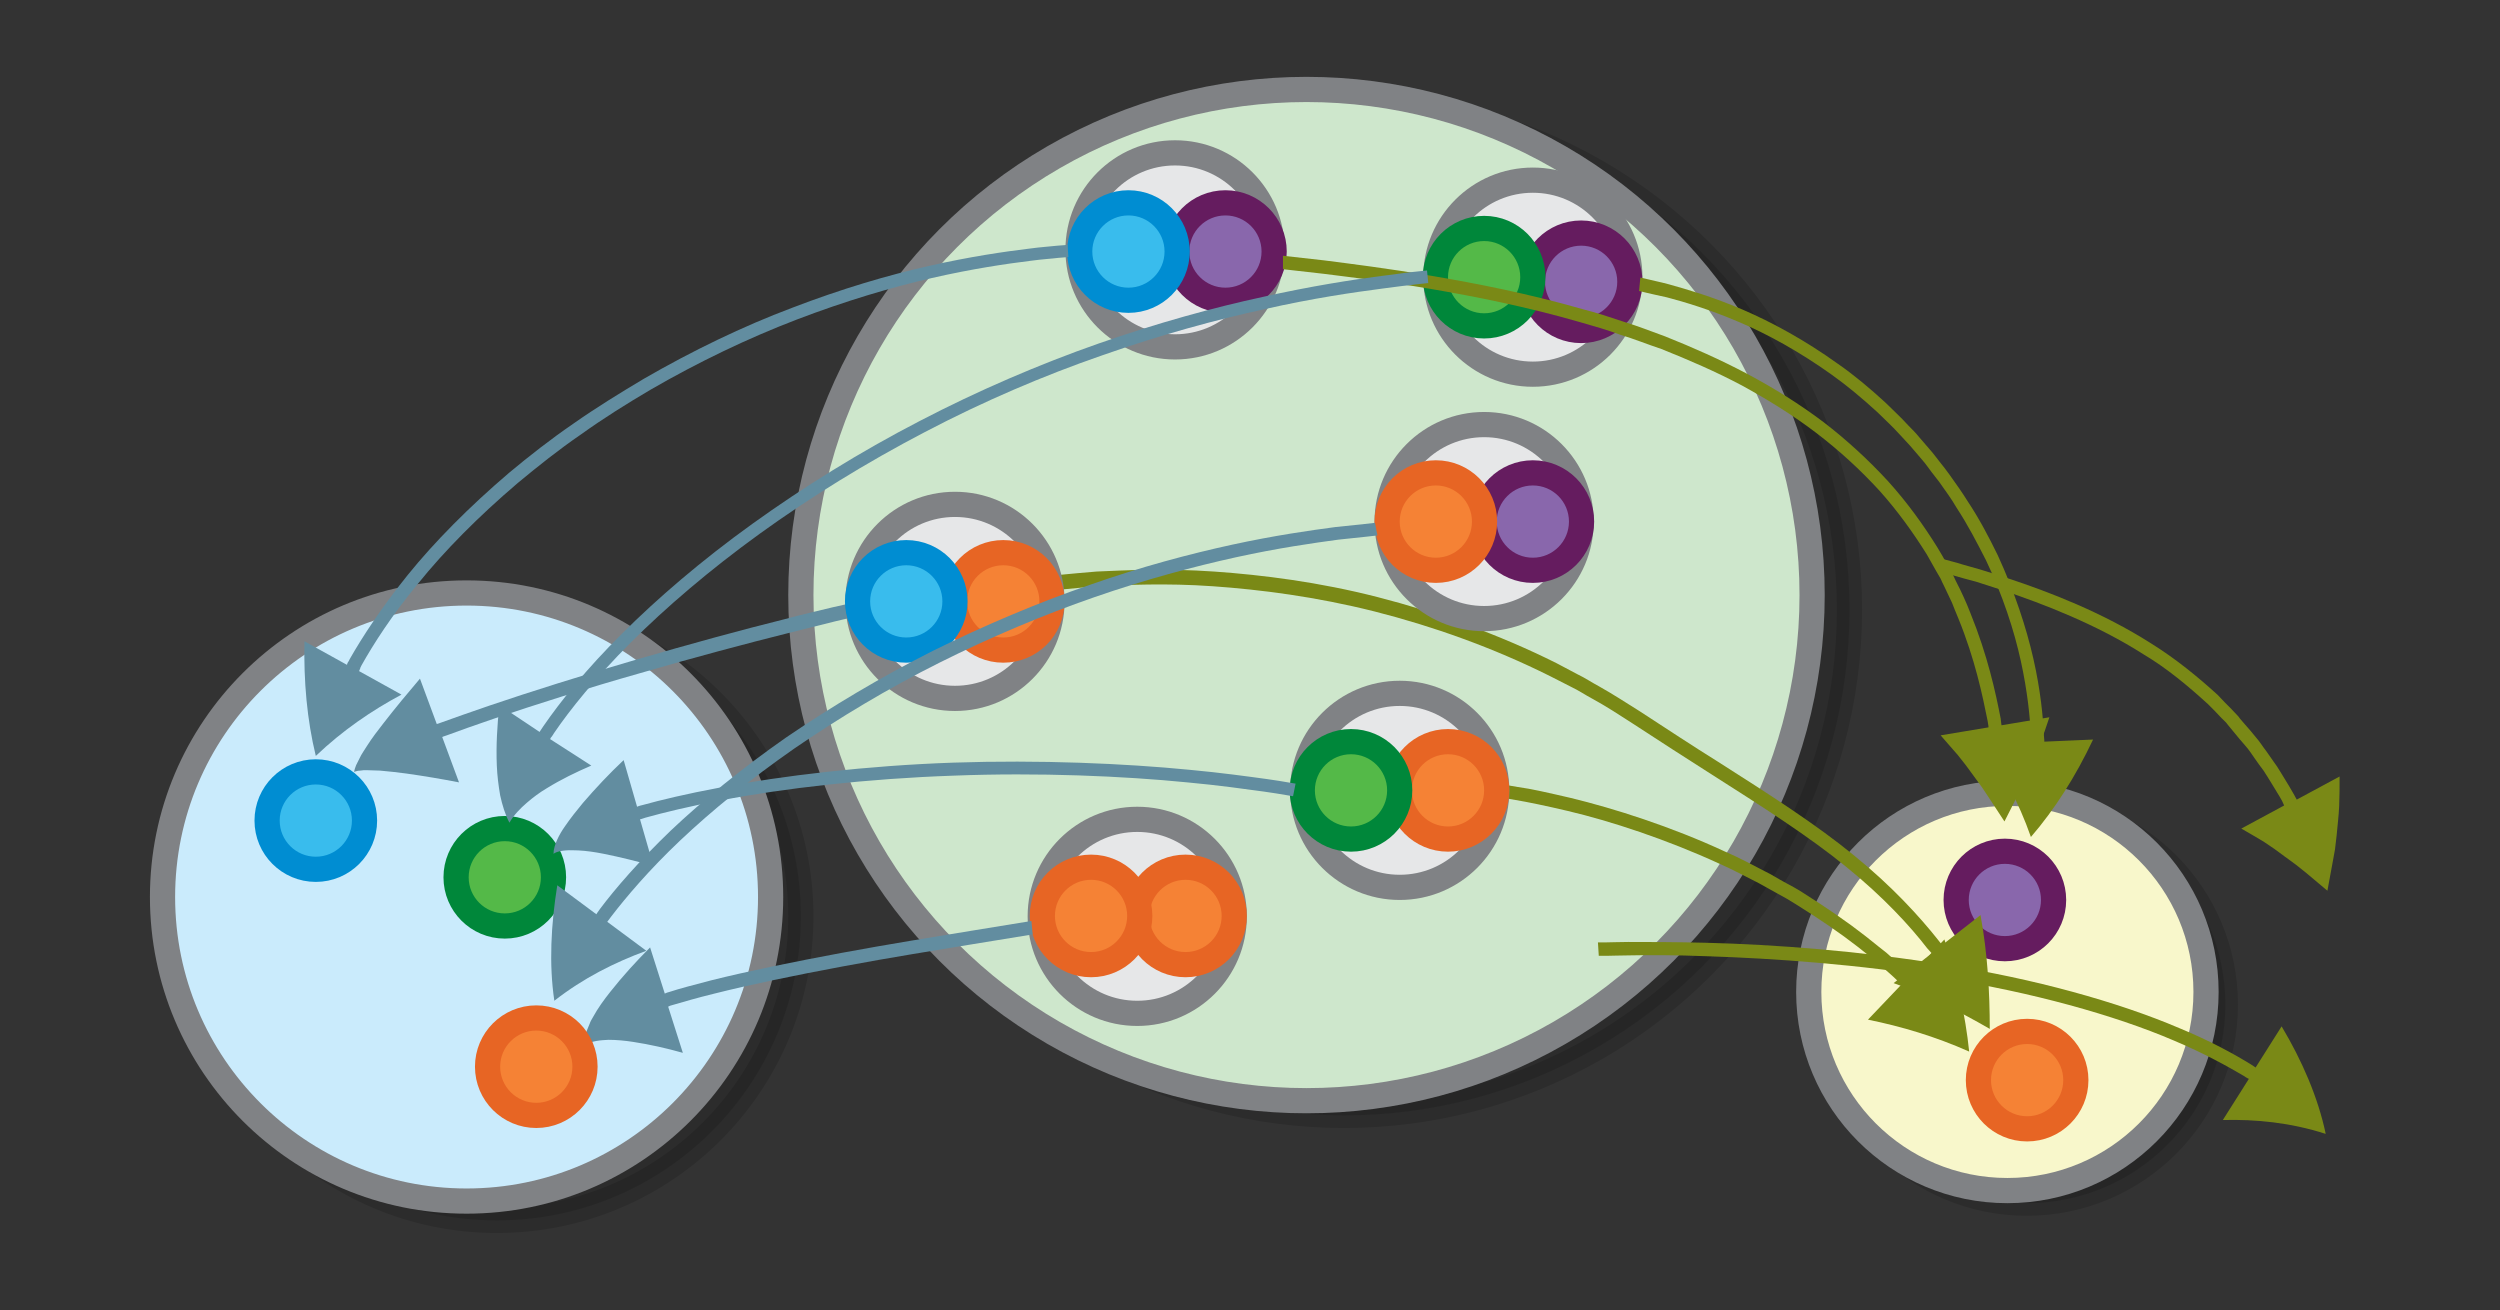 <?xml version="1.0" encoding="UTF-8" standalone="no"?>
<svg
   xmlns:dc="http://purl.org/dc/elements/1.1/"
   xmlns:cc="http://creativecommons.org/ns#"
   xmlns:rdf="http://www.w3.org/1999/02/22-rdf-syntax-ns#"
   xmlns:svg="http://www.w3.org/2000/svg"
   xmlns="http://www.w3.org/2000/svg"
   xmlns:sodipodi="http://sodipodi.sourceforge.net/DTD/sodipodi-0.dtd"
   xmlns:inkscape="http://www.inkscape.org/namespaces/inkscape"
   viewBox="0 0 595.3 312"
   version="1.1"
   id="svg3545"
   sodipodi:docname="product.svg">
  <rect x="0" y="0" width="595.3" height="312" fill="#333333" stroke="none"/>
  <defs
     id="defs3549" />
  <sodipodi:namedview
     pagecolor="#ffffff"
     bordercolor="#666666"
     borderopacity="1"
     objecttolerance="10"
     gridtolerance="10"
     guidetolerance="10"
     inkscape:pageopacity="0"
     inkscape:pageshadow="2"
     inkscape:window-width="640"
     inkscape:window-height="480"
     id="namedview3547"
     showgrid="false" />
  <switch
     id="switch3543">
    <g
       id="g3541">
      <circle
         opacity=".14"
         stroke="#000"
         stroke-width="6"
         stroke-miterlimit="10"
         cx="320"
         cy="145.2"
         r="120.4"
         id="circle3453" />
      <circle
         fill="#CEE7CC"
         stroke="#808285"
         stroke-width="6"
         stroke-miterlimit="10"
         cx="311.1"
         cy="141.7"
         r="120.4"
         id="circle3455" />
      <circle
         opacity=".14"
         stroke="#000"
         stroke-width="6"
         stroke-miterlimit="10"
         cx="118.3"
         cy="218.2"
         r="72.4"
         id="circle3457" />
      <circle
         fill="#CAEBFC"
         stroke="#808285"
         stroke-width="6"
         stroke-miterlimit="10"
         cx="111.1"
         cy="213.6"
         r="72.4"
         id="circle3459" />
      <circle
         opacity=".14"
         stroke="#000"
         stroke-width="6"
         stroke-miterlimit="10"
         cx="482.6"
         cy="239.2"
         r="47.3"
         id="circle3461" />
      <circle
         fill="#F8F7CB"
         stroke="#808285"
         stroke-width="6"
         stroke-miterlimit="10"
         cx="478"
         cy="236.2"
         r="47.3"
         id="circle3463" />
      <circle
         fill="#8967AC"
         stroke="#651C5F"
         stroke-width="6"
         stroke-miterlimit="10"
         cx="477.4"
         cy="214.3"
         r="11.6"
         id="circle3465" />
      <circle
         fill="#F58235"
         stroke="#E76524"
         stroke-width="6"
         stroke-miterlimit="10"
         cx="482.7"
         cy="257.2"
         r="11.6"
         id="circle3467" />
      <circle
         fill="#39BCED"
         stroke="#008DD2"
         stroke-width="6"
         stroke-miterlimit="10"
         cx="75.2"
         cy="195.4"
         r="11.6"
         id="circle3469" />
      <circle
         fill="#54B948"
         stroke="#00873A"
         stroke-width="6"
         stroke-miterlimit="10"
         cx="120.2"
         cy="208.9"
         r="11.6"
         id="circle3471" />
      <g
         stroke-width="6"
         stroke-miterlimit="10"
         id="g3479">
        <circle
           fill="#E6E7E8"
           stroke="#808285"
           cx="279.8"
           cy="59.5"
           r="23.1"
           id="circle3473" />
        <circle
           fill="#8967AC"
           stroke="#651C5F"
           cx="291.8"
           cy="59.9"
           r="11.6"
           id="circle3475" />
        <circle
           fill="#39BCED"
           stroke="#008DD2"
           cx="268.7"
           cy="59.9"
           r="11.6"
           id="circle3477" />
      </g>
      <g
         stroke-width="6"
         stroke-miterlimit="10"
         id="g3487">
        <circle
           fill="#E6E7E8"
           stroke="#808285"
           cx="365"
           cy="66"
           r="23.1"
           id="circle3481" />
        <circle
           fill="#8967AC"
           stroke="#651C5F"
           cx="376.5"
           cy="67.1"
           r="11.6"
           id="circle3483" />
        <circle
           fill="#54B948"
           stroke="#00873A"
           cx="353.4"
           cy="66"
           r="11.6"
           id="circle3485" />
      </g>
      <g
         stroke-width="6"
         stroke-miterlimit="10"
         id="g3495">
        <circle
           fill="#E6E7E8"
           stroke="#808285"
           cx="270.8"
           cy="218.2"
           r="23.1"
           id="circle3489" />
        <circle
           fill="#F58235"
           stroke="#E76524"
           cx="282.3"
           cy="218.1"
           r="11.6"
           id="circle3491" />
        <circle
           fill="#F58235"
           stroke="#E76524"
           cx="259.8"
           cy="218.1"
           r="11.6"
           id="circle3493" />
      </g>
      <path
         fill="#7A8916"
         d="M250.9 140.6l2.7-.3c1.8-.2 4.4-.4 7.7-.7 6.6-.3 16.2-.8 27.5 0 11.4.8 24.6 2.5 38.5 6 13.8 3.5 28.2 8.6 41.8 15.4l5.1 2.6c1.7.8 3.3 1.9 5 2.8 3.3 1.8 6.5 3.9 9.6 5.9 6.3 4.1 12.6 8.2 18.6 12 12.1 7.7 23.4 14.9 32.2 22.1 8.9 7.2 15.3 14.2 19.3 19.4.4.4.7.8.9 1l.2.2-9.1 7.1c7.6 2.7 15.3 6.5 22.9 10.9 0-8.7-.5-17.8-2.2-27.1l-9.1 7.1-.2-.2c-.2-.2-.5-.6-.9-1.1-4.2-5.3-10.8-12.6-19.8-19.9-9-7.4-20.4-14.7-32.5-22.4-6.1-3.8-12.3-7.9-18.6-12-3.2-2-6.4-4.1-9.8-6-1.7-.9-3.3-2-5-2.8l-5.1-2.7c-13.8-6.9-28.5-12.1-42.5-15.7-14-3.6-27.5-5.3-39-6.1-11.6-.8-21.2-.3-28 0-3.4.3-6 .5-7.8.7-1.8.2-2.8.3-2.8.3l.4 3.5z"
         id="path3497" />
      <path
         fill="#7A8916"
         d="M356.2 189.7s1.7.3 4.7.8 7.3 1.4 12.4 2.6c10.2 2.4 23.6 6.8 36.2 12.6 3.2 1.4 6.3 3.1 9.3 4.6 1.5.8 3 1.7 4.5 2.5s2.9 1.6 4.3 2.5c5.6 3.5 10.6 6.9 14.7 10.1 1 .8 2 1.6 2.9 2.3.5.4.9.7 1.4 1.1.4.4.8.7 1.2 1.1 1.6 1.4 3 2.6 4.1 3.7.2.2.4.3.5.4l.2.2.2.2-8 8.4c7.9 1.6 16 4 24.1 7.6-.9-8.7-2.9-17.7-5.9-26.7l-8 8.4-.2-.2-.2-.2-.5-.5c-1.2-1-2.6-2.3-4.2-3.7-.4-.4-.8-.7-1.3-1.1-.5-.4-.9-.7-1.4-1.1l-3-2.4c-4.2-3.3-9.3-6.8-15-10.4-1.4-.9-2.9-1.7-4.4-2.5-1.5-.8-3-1.8-4.5-2.5-3.1-1.6-6.2-3.3-9.5-4.7-12.9-6-26.5-10.3-36.8-12.8-5.2-1.2-9.5-2.2-12.6-2.6-3.1-.5-4.8-.9-4.8-.9l-.4 3.2z"
         id="path3499" />
      <path
         fill="#7A8916"
         d="m 380.7,227.6 h 1.9 c 1.2,0 3,-0.1 5.2,-0.1 4.5,-0.1 11,-0.1 18.7,0.2 15.5,0.5 36.2,1.9 56.6,5.3 20.4,3.2 40.4,8.7 54.6,14.8 7.1,3 12.7,6.1 16.6,8.4 0.7,0.5 1.2,0.7 1.2,0.7 l -6.2,9.8 c 7.9,-0.2 16.1,0.6 24.5,3.3 -1.8,-8.6 -5.6,-17.4 -10.5,-25.6 l -6.2,9.8 c 0,0 -0.4,-0.3 -1.2,-0.8 -3.9,-2.4 -9.7,-5.6 -17,-8.6 -14.5,-6.2 -34.7,-11.8 -55.3,-15 -20.6,-3.4 -41.4,-4.9 -57,-5.3 -7.8,-0.2 -14.3,-0.2 -18.9,-0.2 -2.3,0 -4.1,0.1 -5.3,0.1 h -1.9 z M 461,135.9 c 0,0 1.6,0.4 4.4,1.2 1.4,0.4 3.1,0.9 5.1,1.4 1.9,0.6 4.1,1.3 6.5,2.1 9.5,3.2 22.1,8 33.4,15.2 5.7,3.4 10.8,7.7 15.4,11.9 1.1,1.1 2.2,2.2 3.2,3.3 0.5,0.5 1.1,1 1.5,1.6 0.5,0.6 0.9,1.1 1.4,1.7 0.9,1.1 1.8,2.2 2.7,3.2 0.9,1 1.6,2.1 2.3,3.1 0.7,1 1.4,2 2.1,2.9 0.6,0.9 1.2,1.9 1.7,2.7 1,1.7 2,3.2 2.7,4.5 0.3,0.7 0.5,1.1 0.5,1.1 l -10.2,5.5 c 1.7,1 3.5,2 5.3,3.1 1.7,1.1 3.4,2.3 5.1,3.6 l 2.6,1.9 2.5,2 c 1.7,1.4 3.3,2.8 5,4.2 0.4,-2.1 0.8,-4.3 1.2,-6.5 l 0.6,-3.3 0.4,-3.4 c 0.2,-2.3 0.5,-4.6 0.6,-6.9 0.1,-2.3 0.1,-4.7 0.1,-7.1 l -10.2,5.5 c 0,0 -0.2,-0.4 -0.6,-1.1 -0.7,-1.3 -1.7,-2.9 -2.8,-4.7 -0.6,-0.9 -1.1,-1.9 -1.8,-2.8 l -2.1,-3 c -0.8,-1 -1.5,-2.2 -2.4,-3.2 -0.9,-1.1 -1.8,-2.2 -2.8,-3.3 -0.5,-0.6 -1,-1.1 -1.4,-1.7 -0.5,-0.6 -1.1,-1.1 -1.6,-1.7 -1.1,-1.1 -2.2,-2.2 -3.3,-3.4 -4.7,-4.3 -10.1,-8.7 -15.9,-12.3 -11.6,-7.4 -24.4,-12.3 -34.1,-15.5 -2.4,-0.8 -4.7,-1.5 -6.6,-2.1 -2,-0.6 -3.7,-1 -5.2,-1.5 -2.9,-0.8 -4.5,-1.2 -4.5,-1.2 z"
         id="path3501" />
      <path
         fill="#7A8916"
         d="M305.5 64.1s3.5.4 9.7 1.1c6.2.8 15 1.8 25.5 3.6s22.7 4.2 35.5 7.9c1.6.5 3.2.9 4.8 1.4 1.6.5 3.2 1 4.8 1.6 3.3 1 6.5 2.3 9.8 3.4 6.5 2.6 13 5.4 19.2 8.7 6.2 3.4 12.2 7.1 17.7 11.3 5.5 4.2 10.5 8.8 15 13.7 4.4 4.9 8.1 10.1 11.3 15.2.7 1.3 1.5 2.6 2.2 3.9.4.6.7 1.3 1.1 1.9.3.7.6 1.3.9 1.9.6 1.3 1.2 2.5 1.8 3.8.5 1.3 1 2.5 1.5 3.7 4 9.8 5.8 18.5 7 24.5.2 1 .2 1.5.2 1.5l-11.4 1.9c1.3 1.5 2.7 3.1 4.1 4.7 1.3 1.6 2.6 3.3 3.8 5l1.9 2.6 1.8 2.7 3.6 5.5 3-5.9 1.5-3 1.3-3.1c.9-2.1 1.8-4.2 2.6-6.3.8-2.1 1.6-4.3 2.3-6.5l-11.4 1.9s-.1-.6-.2-1.6c-1.2-6.2-3.1-15-7.2-25.1-.5-1.3-1-2.5-1.6-3.8-.6-1.3-1.2-2.6-1.9-3.9-.3-.7-.6-1.3-1-2-.4-.6-.7-1.3-1.1-2-.7-1.3-1.5-2.7-2.3-4-3.3-5.3-7.1-10.6-11.7-15.7-4.6-5-9.8-9.8-15.4-14.1-5.7-4.3-11.8-8.1-18.2-11.5-6.4-3.4-13-6.3-19.5-8.9-3.3-1.2-6.6-2.5-9.9-3.5-1.6-.5-3.3-1.1-4.9-1.6-1.6-.5-3.3-1-4.9-1.4-12.9-3.7-25.2-6.1-35.8-7.9-10.6-1.8-19.5-2.9-25.7-3.7-6.2-.7-9.8-1.1-9.8-1.1v3.2z"
         id="path3503" />
      <path
         fill="#7A8916"
         d="M390.3 69.3s.6.1 1.7.4c1.1.3 2.8.6 4.9 1.1 4.2 1.1 10.2 2.9 17 5.8 6.9 2.9 14.5 7.1 22.1 12.5 3.8 2.7 7.5 5.8 11.1 9.1 1.7 1.7 3.6 3.4 5.2 5.2.8.9 1.7 1.8 2.5 2.7l2.4 2.8c.8.9 1.6 1.9 2.3 2.9.7 1 1.5 1.9 2.3 3 1.4 2 2.9 4 4.1 6.1 2.7 4.1 4.9 8.4 7 12.5 4 8.4 6.7 16.7 8.3 24 1.6 7.3 2.2 13.5 2.4 17.8 0 .9.1 1.4.1 1.4l-11.6.5c4.6 6.5 8.6 13.9 11.5 22.2 5.7-6.6 10.7-14.5 14.8-23.2l-11.6.5s0-.5-.1-1.4c-.2-4.5-.8-10.8-2.5-18.3s-4.5-16-8.5-24.7c-2.1-4.3-4.4-8.7-7.2-12.9-1.3-2.1-2.8-4.2-4.3-6.3-.7-1-1.5-2-2.3-3-.8-1-1.5-2-2.4-3l-2.5-2.9c-.8-1-1.7-1.9-2.6-2.8-1.7-1.9-3.6-3.6-5.4-5.4-3.7-3.4-7.5-6.6-11.4-9.3-7.8-5.6-15.7-9.9-22.7-12.9s-13.2-4.8-17.5-6c-2.2-.6-3.9-.9-5-1.2-1.2-.3-1.8-.4-1.8-.4l-.3 3.2z"
         id="path3505" />
      <g
         stroke-width="6"
         stroke-miterlimit="10"
         id="g3513">
        <circle
           fill="#E6E7E8"
           stroke="#808285"
           cx="353.4"
           cy="124.2"
           r="23.1"
           id="circle3507" />
        <circle
           fill="#8967AC"
           stroke="#651C5F"
           cx="365"
           cy="124.2"
           r="11.6"
           id="circle3509" />
        <circle
           fill="#F58235"
           stroke="#E76524"
           cx="341.9"
           cy="124.2"
           r="11.6"
           id="circle3511" />
      </g>
      <g
         stroke-width="6"
         stroke-miterlimit="10"
         id="g3521">
        <circle
           fill="#E6E7E8"
           stroke="#808285"
           cx="333.3"
           cy="188.2"
           r="23.1"
           id="circle3515" />
        <circle
           fill="#F58235"
           stroke="#E76524"
           cx="344.8"
           cy="188.2"
           r="11.6"
           id="circle3517" />
        <circle
           fill="#54B948"
           stroke="#00873A"
           cx="321.7"
           cy="188.2"
           r="11.6"
           id="circle3519" />
      </g>
      <path
         fill="#628DA0"
         d="M254.2 58.3s-.8.1-2.4.2c-1.6.2-3.8.3-6.7.7-5.8.7-14.1 1.9-23.8 4.1-9.8 2.2-21 5.5-32.7 10-11.7 4.4-23.7 10.2-35.3 16.9-5.7 3.4-11.4 6.9-16.8 10.7-5.4 3.7-10.5 7.7-15.3 11.7-9.5 8.1-17.8 16.5-24.1 24.3-6.3 7.8-10.9 14.9-13.8 20l-.3.6-.1.1c0 .1-.1.1-.1.2-.1.1-.1.2-.1.3l-.1.2-10.1-5.6c-.2 9.5.6 18.7 2.7 27.3 6.4-6.1 13.3-10.8 20.4-14.6l-10.1-5.6s0-.1.1-.2c0-.1.1-.2.1-.3 0-.1.1-.1.1-.2v-.1l.3-.6c2.8-5 7.2-11.9 13.5-19.5 6.2-7.7 14.3-15.9 23.7-23.9 4.7-3.9 9.7-7.9 15.1-11.6 5.3-3.8 10.9-7.3 16.5-10.6 11.4-6.6 23.3-12.3 34.8-16.7 11.5-4.4 22.6-7.7 32.2-9.9 9.6-2.2 17.8-3.4 23.5-4.1 2.9-.4 5.1-.5 6.6-.7 1.5-.1 2.4-.2 2.4-.2l-.2-2.9z"
         id="path3523" />
      <path
         fill="#628DA0"
         d="M202.7 143.6s-1.6.4-4.4 1c-2.8.7-6.9 1.6-11.7 2.9-9.7 2.4-22.5 5.9-35.2 9.6-12.7 3.7-25.4 7.7-34.8 10.9-4.7 1.6-8.6 3-11.4 4-.7.3-1.2.4-1.2.4l-4-10.8c-2.9 3.4-5.8 6.9-8.6 10.5-1.4 1.8-2.8 3.6-4 5.5-.6 1-1.3 1.9-1.8 3l-.4.8-.4.8c-.2.5-.4 1.1-.5 1.6.6-.2 1-.3 1.5-.3l.8-.1h.8c1 0 2.1.1 3.1.1 2.1.2 4.2.4 6.3.7 4.2.6 8.4 1.3 12.5 2.1l-4-10.8s.4-.2 1.1-.4c2.7-1 6.6-2.4 11.3-4 9.4-3.2 22-7.2 34.7-10.8 12.7-3.7 25.5-7.1 35.1-9.5l11.6-2.9c2.8-.7 4.4-1 4.4-1l-.8-3.3zM245.6 219.3s-5.6.9-14.1 2.3-19.8 3.2-31.1 5.3c-11.3 2.1-22.5 4.4-30.9 6.5-4.2 1.1-7.7 2-10.1 2.8-.4.1-.7.2-.9.3l-.2.1-3.5-11c-3.3 3.3-6.5 6.8-9.5 10.6-1.5 1.9-2.9 3.8-4.1 6-.3.5-.6 1-.8 1.6-.2.6-.5 1.1-.7 1.7-.2.6-.3 1.2-.5 1.7-.1.6-.1 1.2-.1 1.7 1.9-1.1 3.9-1.2 5.8-1.3 1.9 0 4 .2 5.9.5 3.9.6 7.9 1.5 11.8 2.6l-3.5-11s.1 0 .2-.1c.2-.1.5-.2.9-.3 2.4-.7 5.8-1.7 9.9-2.7 8.3-2.1 19.4-4.4 30.7-6.5 11.2-2.1 22.5-3.9 31-5.3s14.1-2.3 14.1-2.3l-.3-3.2z"
         id="path3525" />
      <g
         stroke-width="6"
         stroke-miterlimit="10"
         id="g3533">
        <circle
           fill="#E6E7E8"
           stroke="#808285"
           cx="227.4"
           cy="143.2"
           r="23.1"
           id="circle3527" />
        <circle
           fill="#F58235"
           stroke="#E76524"
           cx="238.9"
           cy="143.2"
           r="11.6"
           id="circle3529" />
        <circle
           fill="#39BCED"
           stroke="#008DD2"
           cx="215.8"
           cy="143.2"
           r="11.6"
           id="circle3531" />
      </g>
      <path
         fill="#628DA0"
         d="M308.5 186.6l-1.8-.3c-1.2-.2-2.9-.5-5.1-.8-4.4-.6-10.8-1.5-18.4-2.2-15.3-1.5-35.7-2.4-56.2-1.7-20.4.7-40.8 3.1-55.9 6-7.5 1.4-13.8 2.9-18.1 4.1-.9.2-1.3.4-1.3.4l-3.2-11.1c-3.4 3.2-6.6 6.6-9.7 10.2-1.5 1.8-3 3.7-4.3 5.6-.7 1-1.3 2-1.8 3.1s-.9 2.3-.9 3.4c.9-.6 1.9-.7 2.9-.8 1-.1 2 0 3 0 2 .1 4 .4 6 .8 4 .8 8 1.8 11.9 2.9l-3.2-11.1s.5-.1 1.3-.4c4.3-1.2 10.4-2.7 17.9-4.1 14.9-2.9 35.1-5.2 55.4-5.9 20.3-.8 40.6.1 55.7 1.6 7.6.7 13.9 1.6 18.3 2.2 2.2.3 3.9.6 5.1.8l1.8.3.6-3zM339.8 64.4s-1 .1-2.8.3c-.9.1-2.1.2-3.4.4-1.3.2-2.9.4-4.6.6-6.9.9-16.7 2.4-28.3 5-11.6 2.5-25.1 6.2-39.1 11.1-14 4.9-28.7 11.2-42.7 18.5-14.1 7.3-27.6 15.7-39.7 24.4-12.1 8.7-22.7 17.8-31.1 26.2-8.5 8.4-14.7 16.2-18.7 22l-.6.9c-.1.1-.1.2-.2.3-.1.1-.1.2-.1.2l-9.6-6.4c-.5 4.8-.8 9.6-.6 14.4.1 2.4.4 4.8.8 7.1.5 2.3 1.2 4.6 2.2 6.5 1.1-1.9 2.6-3.4 4.1-4.7 1.5-1.3 3.1-2.5 4.8-3.5 3.4-2.1 6.9-3.8 10.6-5.4L131 176s0-.1.1-.2c0-.1.1-.2.2-.3.2-.3.4-.5.6-.9 3.8-5.6 10-13.3 18.3-21.6s18.8-17.3 30.7-25.9c11.9-8.6 25.3-16.9 39.3-24.2 13.9-7.3 28.4-13.5 42.3-18.3 13.9-4.9 27.2-8.5 38.7-11 11.5-2.6 21.2-4 28.1-4.9 1.7-.2 3.2-.4 4.6-.6 1.3-.1 2.5-.3 3.4-.4 1.8-.2 2.8-.3 2.8-.3l-.3-3z"
         id="path3535" />
      <path
         fill="#628DA0"
         d="M327.4 124.5s-3.4.4-9.4 1c-6 .8-14.5 2-24.6 4.2-10.1 2.2-21.8 5.3-34 9.6-12.2 4.2-25 9.6-37.3 15.7-12.3 6.2-24.2 13.3-34.9 20.6-10.6 7.4-20 15.1-27.5 22.2-7.5 7.2-13.2 13.8-16.8 18.6-.6.8-.9 1.3-.9 1.3l-9.3-6.9c-1.5 9.4-2 18.8-.7 27.5 6.9-5.4 14.3-9.1 21.9-11.9l-9.3-6.9.9-1.2c3.6-4.7 9.1-11.2 16.5-18.2s16.7-14.6 27.2-21.9c10.5-7.2 22.3-14.3 34.5-20.4 12.2-6.1 24.8-11.4 36.9-15.6 12.1-4.2 23.7-7.3 33.7-9.5 10-2.2 18.5-3.4 24.4-4.2 5.9-.6 9.3-1 9.3-1l-.6-3z"
         id="path3537" />
      <circle
         fill="#F58235"
         stroke="#E76524"
         stroke-width="6"
         stroke-miterlimit="10"
         cx="127.7"
         cy="254"
         r="11.6"
         id="circle3539" />
    </g>
  </switch>
</svg>
